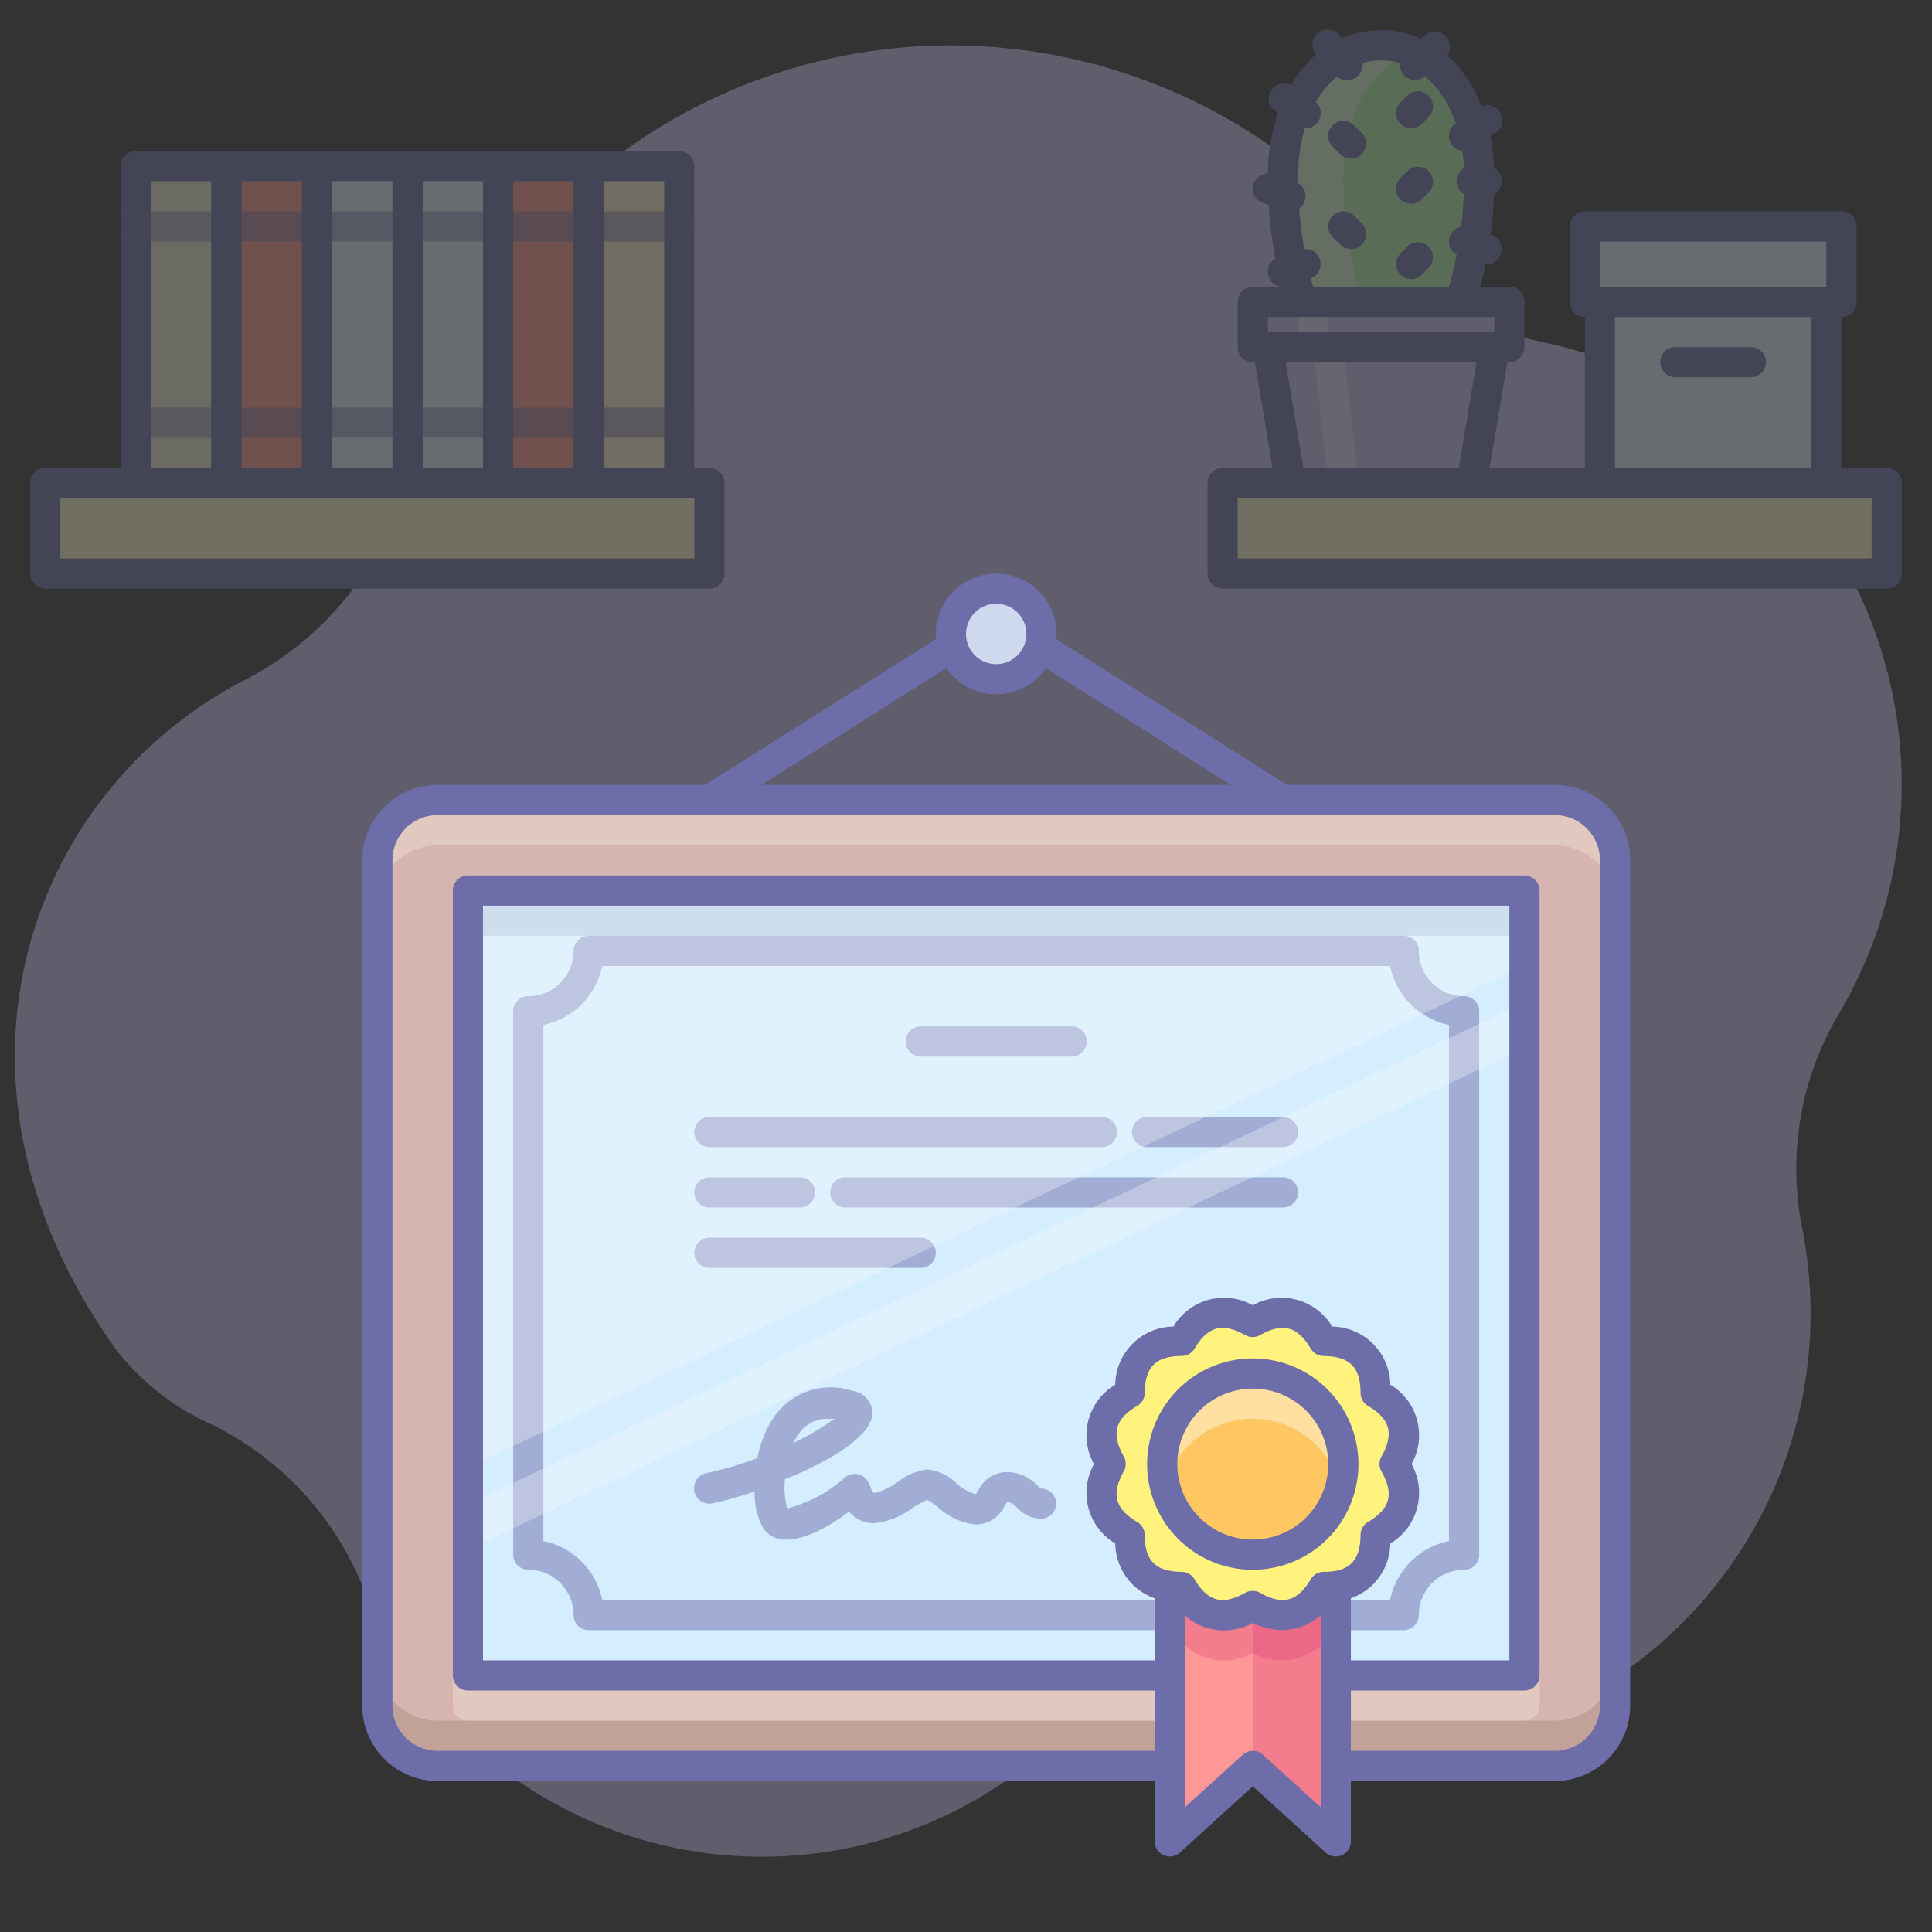 <?xml version="1.0" ?><svg data-name="002" id="_002" viewBox="0 0 128 128" xmlns="http://www.w3.org/2000/svg"><rect x="0" y="0" width="128" height="128" fill="#333333" stroke="none"/><defs><style>.cls-1{opacity:0.3;}.cls-2,.cls-7{fill:#c9c1f5;}.cls-3{fill:#b1f1a8;}.cls-4{opacity:0.5;}.cls-5{fill:#fff;}.cls-6{fill:#6d6daa;}.cls-7,.cls-8{fill-rule:evenodd;}.cls-8,.cls-9{fill:#ddd9ff;}.cls-10{fill:#f2eed5;}.cls-11{fill:#fffad1;}.cls-12{fill:#e0f3ff;}.cls-13{fill:#ff968c;}.cls-14{fill:#fff2cc;}.cls-15{fill:#d6b5b0;}.cls-16{fill:#fff9e0;}.cls-17{fill:#93765f;}.cls-18{fill:#d4edff;}.cls-19{fill:#7690a8;}.cls-20{fill:#ff9797;}.cls-21{fill:#d63c74;}.cls-22{fill:#fff27d;}.cls-23{fill:#ffc661;}.cls-24{fill:#ced8ee;}</style></defs><title/><g class="cls-1"><path class="cls-2" d="M125.68,47.66a30,30,0,0,0-23.51-25,19.69,19.69,0,0,1-10.93-6.55A37,37,0,0,0,27,31.44,21,21,0,0,1,16.1,45.11C1.94,52.47-5.15,71.57,7.75,89.5a16.6,16.6,0,0,0,6.35,4.91,20.58,20.58,0,0,1,10,10.88,28.49,28.49,0,0,0,42.62,12.64A20.06,20.06,0,0,1,83.37,115a29,29,0,0,0,36-33.79,20.08,20.08,0,0,1,2.51-14.13A29.83,29.83,0,0,0,125.68,47.66Z"/><path class="cls-3" d="M96.73,20A26.56,26.56,0,0,0,98,11.73C98,6.44,95.09,3,91.5,3S85,6.5,85,11.73A26.56,26.56,0,0,0,86.27,20Z"/><g class="cls-4"><path class="cls-5" d="M93.51,3.38a5.43,5.43,0,0,0-2-.39C87.91,3,85,6.5,85,11.73A26.56,26.56,0,0,0,86.27,20h4A26.56,26.56,0,0,1,89,11.73C89,7.51,90.89,4.43,93.51,3.38Z"/></g><path class="cls-6" d="M96.73,21H86.27a1,1,0,0,1-.95-.68A27.42,27.42,0,0,1,84,11.73C84,6.09,87.15,2,91.5,2S99,6.09,99,11.73a27.42,27.42,0,0,1-1.32,8.59A1,1,0,0,1,96.73,21ZM87,19h9a26,26,0,0,0,1-7.26C97,7.25,94.69,4,91.5,4S86,7.25,86,11.73A26,26,0,0,0,87,19Z"/><path class="cls-6" d="M86.5,8.5a1,1,0,0,1-.55-.17l-1.5-1a1,1,0,0,1,1.11-1.66l1.5,1A1,1,0,0,1,86.5,8.5Z"/><path class="cls-6" d="M89.25,5.31A1,1,0,0,1,88.52,5L87.28,3.69a1,1,0,1,1,1.45-1.37L90,3.62a1,1,0,0,1-.73,1.69Z"/><path class="cls-6" d="M93.75,5.31a1,1,0,0,1-.68-1.73l1.32-1.22a1,1,0,0,1,1.36,1.47L94.43,5A1,1,0,0,1,93.75,5.31Z"/><path class="cls-6" d="M85.5,14a1,1,0,0,1-.32-.05l-1.5-.5a1,1,0,0,1,.63-1.9l1.5.5A1,1,0,0,1,85.5,14Z"/><path class="cls-6" d="M85,19a1,1,0,0,1-.32-1.95l1.5-.5a1,1,0,0,1,.63,1.9l-1.5.5A1,1,0,0,1,85,19Z"/><path class="cls-6" d="M97,10a1,1,0,0,1-.56-1.83l1.5-1a1,1,0,1,1,1.11,1.66l-1.5,1A1,1,0,0,1,97,10Z"/><path class="cls-6" d="M98.5,13h-1a1,1,0,0,1,0-2h1a1,1,0,0,1,0,2Z"/><path class="cls-6" d="M89.5,16.5a1,1,0,0,1-.71-.29l-.5-.5a1,1,0,0,1,1.42-1.41l.5.5a1,1,0,0,1-.71,1.71Z"/><path class="cls-6" d="M89.5,10.5a1,1,0,0,1-.71-.29l-.5-.5a1,1,0,1,1,1.42-1.41l.5.5a1,1,0,0,1-.71,1.71Z"/><path class="cls-6" d="M93.5,13.5a1,1,0,0,1-.71-1.71l.5-.5a1,1,0,0,1,1.41,1.41l-.5.5A1,1,0,0,1,93.5,13.5Z"/><path class="cls-6" d="M93.5,8.5a1,1,0,0,1-.71-1.71l.5-.5a1,1,0,0,1,1.41,1.41l-.5.5A1,1,0,0,1,93.5,8.5Z"/><path class="cls-6" d="M93.5,18.5a1,1,0,0,1-.71-1.71l.5-.5a1,1,0,0,1,1.41,1.41l-.5.5A1,1,0,0,1,93.5,18.5Z"/><path class="cls-6" d="M98.5,17.5a1,1,0,0,1-.32-.05l-1.5-.5a1,1,0,0,1,.63-1.9l1.5.5a1,1,0,0,1-.32,1.95Z"/><polygon class="cls-7" points="97.5 32 85.5 32 84 23 99 23 97.5 32"/><polygon class="cls-8" points="90 32 88 32 87 23 89 23 90 32"/><path class="cls-6" d="M97.5,33h-12a1,1,0,0,1-1-.84l-1.5-9A1,1,0,0,1,84,22H99a1,1,0,0,1,1,1.16l-1.5,9A1,1,0,0,1,97.5,33ZM86.35,31H96.65l1.17-7H85.18Z"/><rect class="cls-2" height="3" width="17" x="83" y="20"/><rect class="cls-9" height="3" width="2" x="86" y="20"/><path class="cls-6" d="M100,24H83a1,1,0,0,1-1-1V20a1,1,0,0,1,1-1h17a1,1,0,0,1,1,1v3A1,1,0,0,1,100,24ZM84,22H99V21H84Z"/><rect class="cls-10" height="21" width="6" x="9" y="11"/><path class="cls-6" d="M15,33H9a1,1,0,0,1-1-1V11a1,1,0,0,1,1-1h6a1,1,0,0,1,1,1V32A1,1,0,0,1,15,33Zm-5-2h4V12H10Z"/><rect class="cls-11" height="6" width="44" x="3" y="32"/><path class="cls-6" d="M47,39H3a1,1,0,0,1-1-1V32a1,1,0,0,1,1-1H47a1,1,0,0,1,1,1v6A1,1,0,0,1,47,39ZM4,37H46V33H4Z"/><rect class="cls-12" height="21" width="6" x="27" y="11"/><path class="cls-6" d="M33,33H27a1,1,0,0,1-1-1V11a1,1,0,0,1,1-1h6a1,1,0,0,1,1,1V32A1,1,0,0,1,33,33Zm-5-2h4V12H28Z"/><rect class="cls-13" height="21" width="6" x="33" y="11"/><path class="cls-6" d="M39,33H33a1,1,0,0,1-1-1V11a1,1,0,0,1,1-1h6a1,1,0,0,1,1,1V32A1,1,0,0,1,39,33Zm-5-2h4V12H34Z"/><rect class="cls-12" height="21" width="6" x="21" y="11"/><path class="cls-6" d="M27,33H21a1,1,0,0,1-1-1V11a1,1,0,0,1,1-1h6a1,1,0,0,1,1,1V32A1,1,0,0,1,27,33Zm-5-2h4V12H22Z"/><rect class="cls-13" height="21" width="6" x="15" y="11"/><path class="cls-6" d="M21,33H15a1,1,0,0,1-1-1V11a1,1,0,0,1,1-1h6a1,1,0,0,1,1,1V32A1,1,0,0,1,21,33Zm-5-2h4V12H16Z"/><rect class="cls-14" height="21" width="6" x="39" y="11"/><path class="cls-6" d="M45,33H39a1,1,0,0,1-1-1V11a1,1,0,0,1,1-1h6a1,1,0,0,1,1,1V32A1,1,0,0,1,45,33Zm-5-2h4V12H40Z"/><rect class="cls-11" height="6" width="44" x="81" y="32"/><path class="cls-6" d="M125,39H81a1,1,0,0,1-1-1V32a1,1,0,0,1,1-1h44a1,1,0,0,1,1,1v6A1,1,0,0,1,125,39ZM82,37h42V33H82Z"/><rect class="cls-12" height="12" width="15" x="106" y="20"/><path class="cls-6" d="M121,33H106a1,1,0,0,1-1-1V20a1,1,0,0,1,1-1h15a1,1,0,0,1,1,1V32A1,1,0,0,1,121,33Zm-14-2h13V21H107Z"/><rect class="cls-12" height="5" width="17" x="105" y="15"/><path class="cls-6" d="M122,21H105a1,1,0,0,1-1-1V15a1,1,0,0,1,1-1h17a1,1,0,0,1,1,1v5A1,1,0,0,1,122,21Zm-16-2h15V16H106Z"/><path class="cls-6" d="M116,25h-5a1,1,0,0,1,0-2h5a1,1,0,0,1,0,2Z"/><g class="cls-4"><path class="cls-6" d="M39,16H33a1,1,0,0,1,0-2h6a1,1,0,0,1,0,2Z"/><path class="cls-6" d="M39,29H33a1,1,0,0,1,0-2h6a1,1,0,0,1,0,2Z"/></g><g class="cls-4"><path class="cls-6" d="M45,16H39a1,1,0,0,1,0-2h6a1,1,0,0,1,0,2Z"/><path class="cls-6" d="M45,29H39a1,1,0,0,1,0-2h6a1,1,0,0,1,0,2Z"/></g><g class="cls-4"><path class="cls-6" d="M33,16H27a1,1,0,0,1,0-2h6a1,1,0,0,1,0,2Z"/><path class="cls-6" d="M33,29H27a1,1,0,0,1,0-2h6a1,1,0,0,1,0,2Z"/></g><g class="cls-4"><path class="cls-6" d="M21,16H15a1,1,0,0,1,0-2h6a1,1,0,0,1,0,2Z"/><path class="cls-6" d="M21,29H15a1,1,0,1,1,0-2h6a1,1,0,0,1,0,2Z"/></g><g class="cls-4"><path class="cls-6" d="M27,16H21a1,1,0,0,1,0-2h6a1,1,0,0,1,0,2Z"/><path class="cls-6" d="M27,29H21a1,1,0,0,1,0-2h6a1,1,0,0,1,0,2Z"/></g><g class="cls-4"><path class="cls-6" d="M15,16H9a1,1,0,0,1,0-2h6a1,1,0,0,1,0,2Z"/><path class="cls-6" d="M15,29H9a1,1,0,0,1,0-2h6a1,1,0,0,1,0,2Z"/></g></g><rect class="cls-15" height="64" rx="4" ry="4" width="82" x="25" y="53"/><g class="cls-1"><path class="cls-16" d="M103,53H29a4,4,0,0,0-4,4v3a4,4,0,0,1,4-4h74a4,4,0,0,1,4,4V57A4,4,0,0,0,103,53Z"/></g><g class="cls-1"><path class="cls-17" d="M103,114H29a4,4,0,0,1-4-4v3a4,4,0,0,0,4,4h74a4,4,0,0,0,4-4v-3A4,4,0,0,1,103,114Z"/></g><path class="cls-6" d="M103,118H29a5,5,0,0,1-5-5V57a5,5,0,0,1,5-5h74a5,5,0,0,1,5,5v56A5,5,0,0,1,103,118ZM29,54a3,3,0,0,0-3,3v56a3,3,0,0,0,3,3h74a3,3,0,0,0,3-3V57a3,3,0,0,0-3-3Z"/><g class="cls-1"><path class="cls-16" d="M101,114H31a1,1,0,0,1-1-1v-3h72v3A1,1,0,0,1,101,114Z"/></g><rect class="cls-18" height="52" width="70" x="31" y="59"/><g class="cls-1"><rect class="cls-19" height="3" width="70" x="31" y="59"/></g><g class="cls-4"><path class="cls-6" d="M53,80H47a1,1,0,0,1,0-2h6a1,1,0,0,1,0,2Z"/><path class="cls-6" d="M85,80H56a1,1,0,0,1,0-2H85a1,1,0,0,1,0,2Z"/><path class="cls-6" d="M73,76H47a1,1,0,0,1,0-2H73a1,1,0,0,1,0,2Z"/><path class="cls-6" d="M85,76H76a1,1,0,0,1,0-2h9a1,1,0,0,1,0,2Z"/><path class="cls-6" d="M71,70H61a1,1,0,0,1,0-2H71a1,1,0,0,1,0,2Z"/><path class="cls-6" d="M61,84H47a1,1,0,0,1,0-2H61a1,1,0,0,1,0,2Z"/><path class="cls-6" d="M52.14,102l-.27,0a1.82,1.82,0,0,1-1.26-.68A4.61,4.61,0,0,1,50,98.81a23.93,23.93,0,0,1-2.8.79,1,1,0,0,1-.4-2,22.57,22.57,0,0,0,3.38-1,7.37,7.37,0,0,1,1-2.57,4.57,4.57,0,0,1,5.3-1.88,1.51,1.51,0,0,1,1.32,1.49C57.75,95.13,55,96.82,52,98a5.62,5.62,0,0,0,.15,1.94A9.16,9.16,0,0,0,56,97.87a1,1,0,0,1,1.5.29,3.41,3.41,0,0,1,.18.39c.15.36.15.36.34.36a4.83,4.83,0,0,0,1.43-.71,4.18,4.18,0,0,1,2-.85,3.26,3.26,0,0,1,1.89.9,3.15,3.15,0,0,0,1.3.74s.12-.15.17-.23a2.11,2.11,0,0,1,1.91-1.23,2.76,2.76,0,0,1,2,.88,1.85,1.85,0,0,0,.25.21,1,1,0,0,1,1,1,1,1,0,0,1-1,1,2.23,2.23,0,0,1-1.59-.74c-.28-.27-.38-.34-.64-.34-.06,0-.13.15-.19.24a2.1,2.1,0,0,1-1.9,1.22,4.32,4.32,0,0,1-2.51-1.15,5.58,5.58,0,0,0-.7-.48,7,7,0,0,0-1,.54,5.07,5.07,0,0,1-2.48,1,2.1,2.1,0,0,1-1.71-.76C55.14,101,53.45,102,52.14,102Zm2.81-8a2.31,2.31,0,0,0-2,.95,3.69,3.69,0,0,0-.39.65A16.49,16.49,0,0,0,55.28,94Z"/></g><g class="cls-4"><path class="cls-6" d="M93,108H39a1,1,0,0,1-1-1,3,3,0,0,0-3-3,1,1,0,0,1-1-1V67a1,1,0,0,1,1-1,3,3,0,0,0,3-3,1,1,0,0,1,1-1H93a1,1,0,0,1,1,1,3,3,0,0,0,3,3,1,1,0,0,1,1,1v36a1,1,0,0,1-1,1,3,3,0,0,0-3,3A1,1,0,0,1,93,108Zm-53.1-2H92.1a5,5,0,0,1,3.9-3.9V67.9A5,5,0,0,1,92.1,64H39.9A5,5,0,0,1,36,67.9v34.2A5,5,0,0,1,39.9,106Z"/></g><g class="cls-1"><polygon class="cls-5" points="31 97.22 101 63.97 101 59 31 59 31 97.22"/></g><g class="cls-1"><polygon class="cls-5" points="31 102.67 101 69.42 101 66.42 31 99.67 31 102.67"/></g><path class="cls-6" d="M101,112H31a1,1,0,0,1-1-1V59a1,1,0,0,1,1-1h70a1,1,0,0,1,1,1v52A1,1,0,0,1,101,112Zm-69-2h68V60H32Z"/><polygon class="cls-20" points="77.5 103 77.5 122 83 117 88.5 122 88.5 103 77.5 103"/><g class="cls-1"><polygon class="cls-21" points="83 103 83 117 88.5 122 88.5 103 83 103"/></g><g class="cls-1"><path class="cls-21" d="M77.5,108.07l.24,0A3.9,3.9,0,0,0,83,109.52a4.78,4.78,0,0,0,2,.48,3.94,3.94,0,0,0,3.26-1.89l.24,0V103h-11Z"/></g><path class="cls-6" d="M88.5,123a1,1,0,0,1-.67-.26L83,118.35l-4.83,4.39A1,1,0,0,1,76.5,122V103a1,1,0,0,1,1-1h11a1,1,0,0,1,1,1v19a1,1,0,0,1-1,1ZM83,116a1,1,0,0,1,.67.26l3.83,3.48V104h-9v15.74l3.83-3.48A1,1,0,0,1,83,116Z"/><path class="cls-22" d="M91.14,92.3Q94.06,94,92.4,97q1.66,3-1.26,4.7,0,3.4-3.44,3.44Q86,108.06,83,106.4q-3,1.66-4.7-1.26-3.4,0-3.44-3.44Q71.94,100,73.6,97q-1.66-3,1.26-4.7,0-3.4,3.44-3.44Q80,85.94,83,87.6q3-1.66,4.7,1.26Q91.09,88.91,91.14,92.3Z"/><path class="cls-6" d="M85,108a4.78,4.78,0,0,1-2-.48,3.9,3.9,0,0,1-5.26-1.41,3.9,3.9,0,0,1-3.85-3.85A3.9,3.9,0,0,1,72.48,97a3.9,3.9,0,0,1,1.41-5.26,3.9,3.9,0,0,1,3.85-3.85A3.9,3.9,0,0,1,83,86.48a3.9,3.9,0,0,1,5.26,1.41,3.9,3.9,0,0,1,3.85,3.85A3.9,3.9,0,0,1,93.52,97a3.9,3.9,0,0,1-1.41,5.26,3.9,3.9,0,0,1-3.85,3.85A3.94,3.94,0,0,1,85,108Zm-2-2.6a1,1,0,0,1,.49.13c1.5.84,2.47.58,3.35-.9a1,1,0,0,1,.85-.49c1.72,0,2.43-.73,2.45-2.45a1,1,0,0,1,.49-.85c1.48-.88,1.74-1.85.9-3.35a1,1,0,0,1,0-1c.84-1.5.58-2.47-.9-3.35a1,1,0,0,1-.49-.85c0-1.72-.73-2.43-2.45-2.45a1,1,0,0,1-.85-.49c-.88-1.48-1.85-1.74-3.35-.9a1,1,0,0,1-1,0c-1.5-.84-2.47-.58-3.35.9a1,1,0,0,1-.85.49c-1.72,0-2.43.73-2.45,2.45a1,1,0,0,1-.49.85c-1.48.88-1.74,1.85-.9,3.35a1,1,0,0,1,0,1c-.84,1.5-.58,2.47.9,3.35a1,1,0,0,1,.49.85c0,1.72.73,2.43,2.45,2.45a1,1,0,0,1,.85.49c.88,1.48,1.85,1.74,3.35.9A1,1,0,0,1,83,105.4Z"/><circle class="cls-23" cx="83" cy="97" r="6"/><g class="cls-4"><path class="cls-16" d="M83,94a6,6,0,0,1,5.8,4.5,6,6,0,1,0-11.61,0A6,6,0,0,1,83,94Z"/></g><path class="cls-6" d="M83,104a7,7,0,1,1,7-7A7,7,0,0,1,83,104Zm0-12a5,5,0,1,0,5,5A5,5,0,0,0,83,92Z"/><path class="cls-6" d="M85,54a1,1,0,0,1-.53-.15L66,42.18,47.53,53.85a1,1,0,0,1-1.07-1.69l19-12a1,1,0,0,1,1.07,0l19,12A1,1,0,0,1,85,54Z"/><circle class="cls-24" cx="66" cy="42" r="3"/><path class="cls-6" d="M66,46a4,4,0,1,1,4-4A4,4,0,0,1,66,46Zm0-6a2,2,0,1,0,2,2A2,2,0,0,0,66,40Z"/></svg>